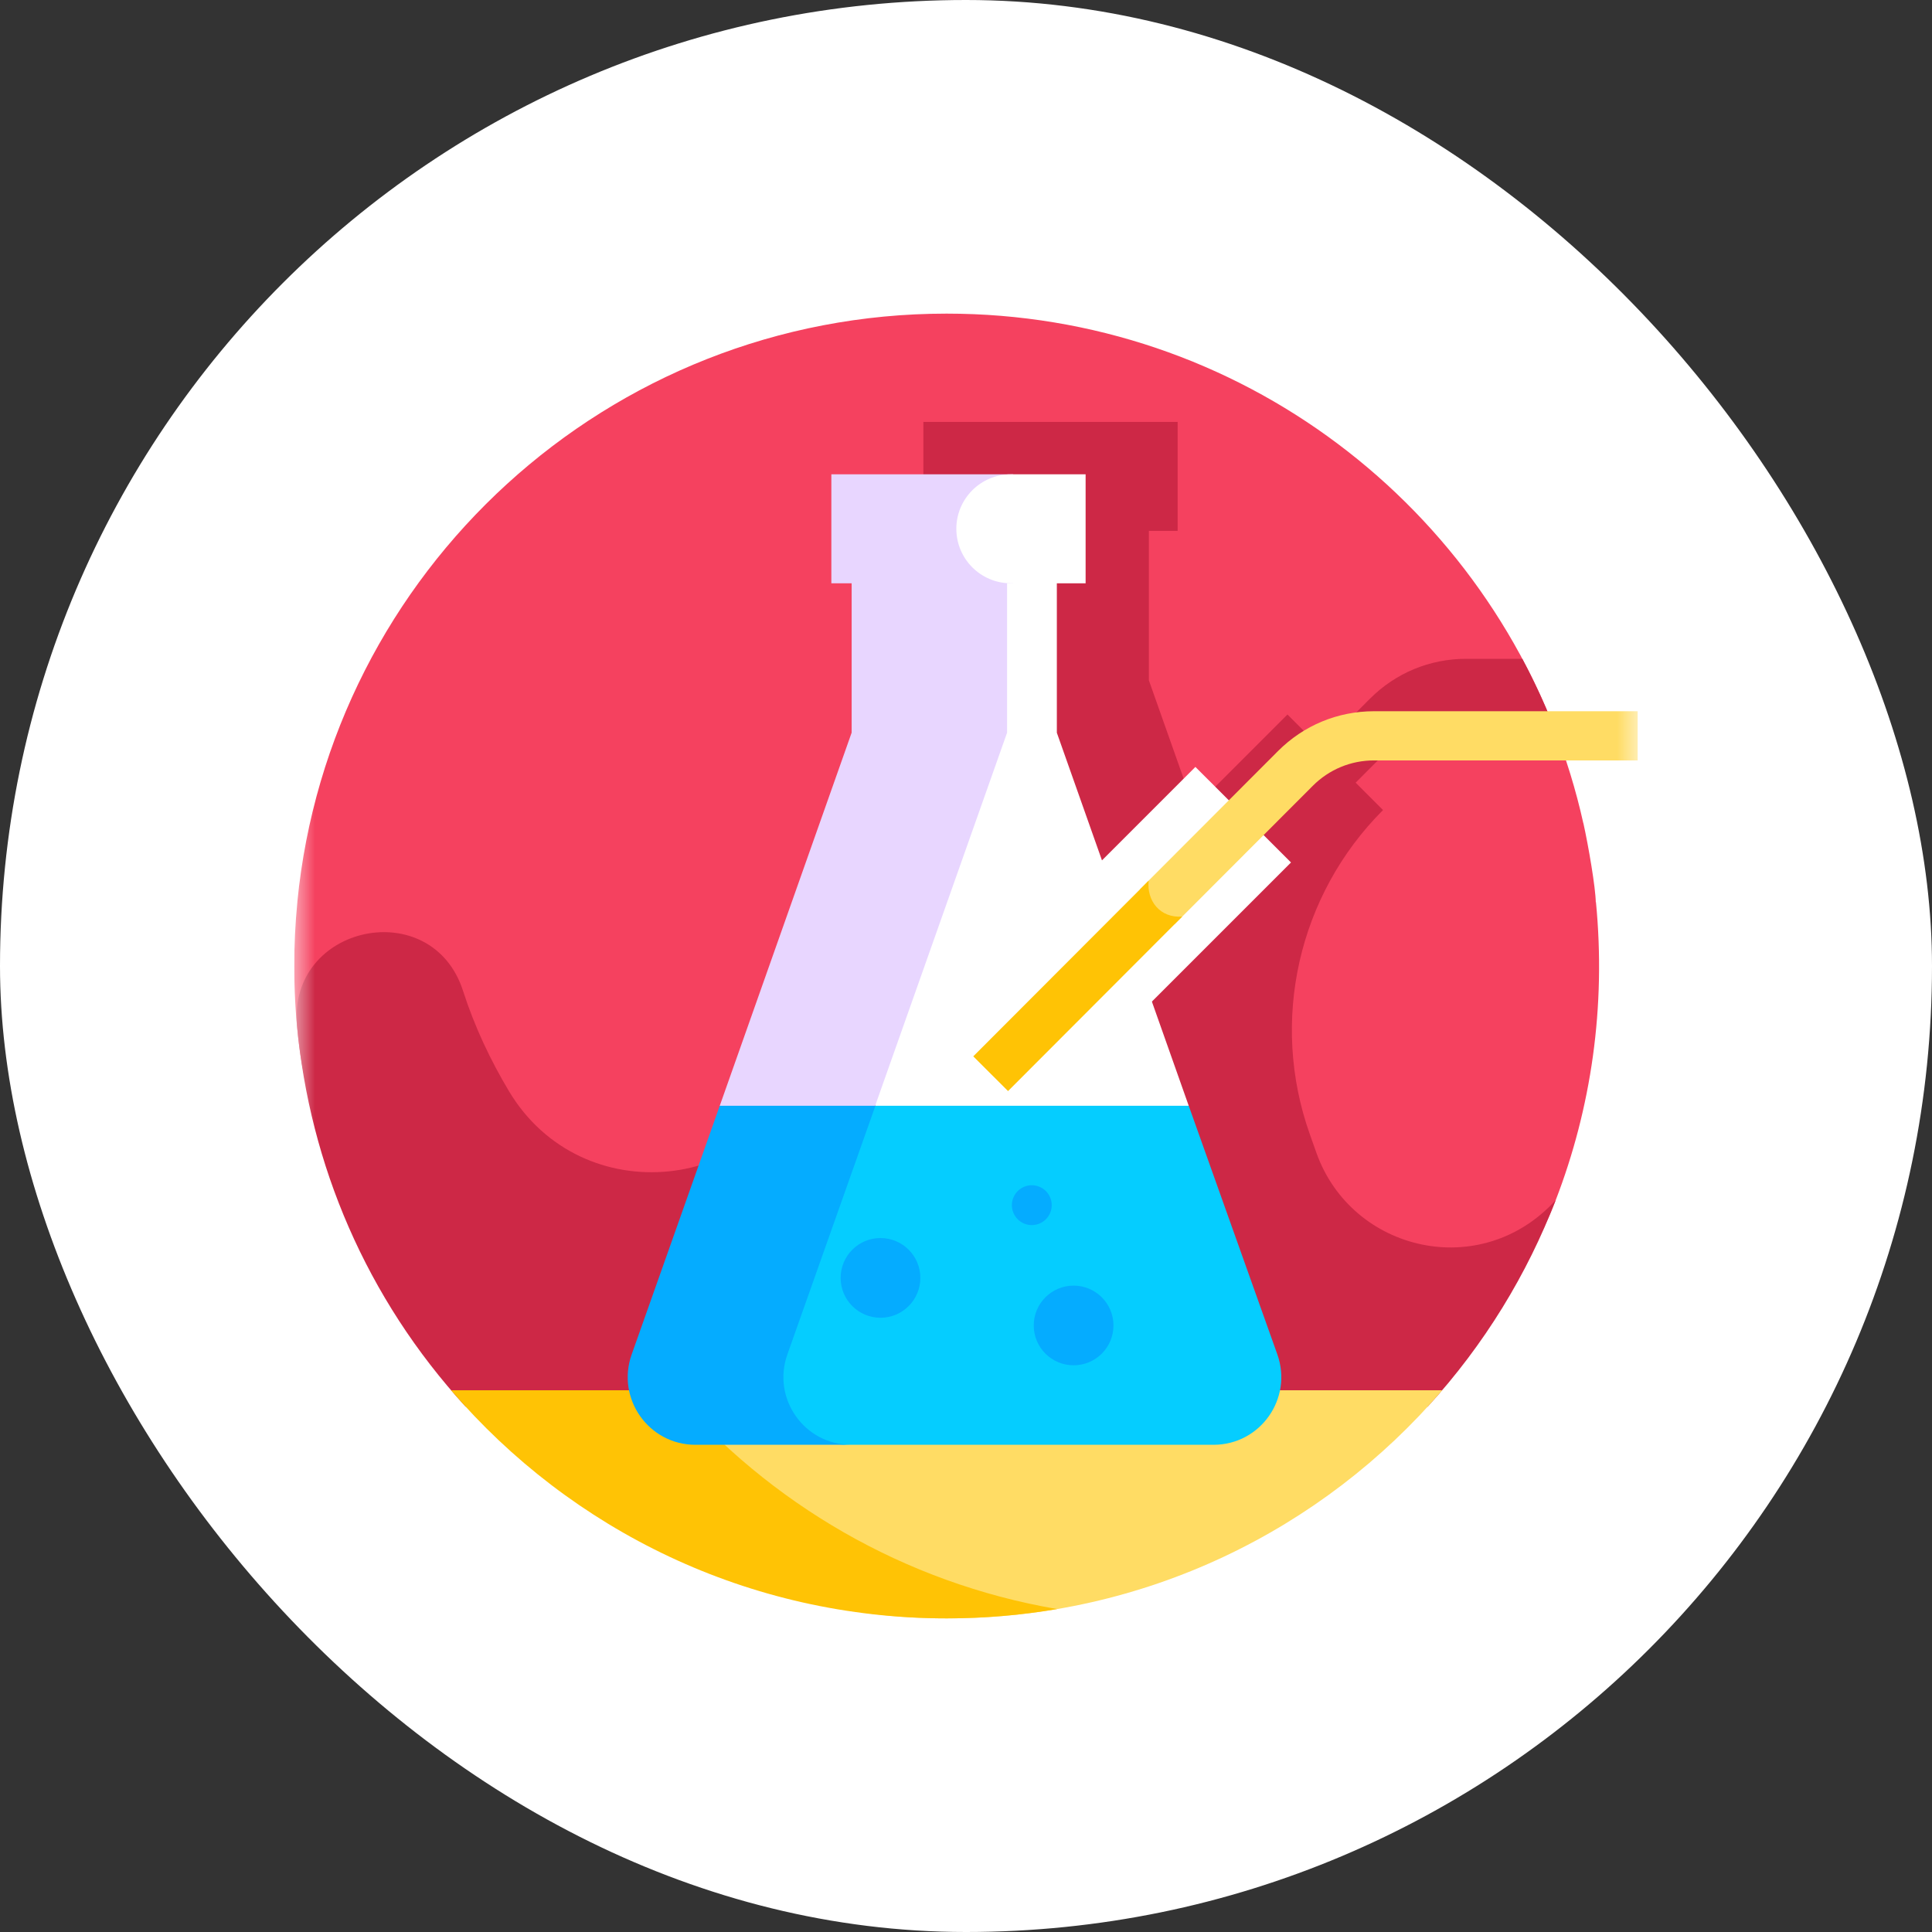 <svg width="46" height="46" viewBox="0 0 46 46" fill="none" xmlns="http://www.w3.org/2000/svg">
<rect x="0" y="0" width="46" height="46" fill="#333333" stroke="none"/>
<rect width="46" height="46" rx="23" fill="white"/>
<g clip-path="url(#clip0_40_11756)">
<mask id="mask0_40_11756" style="mask-type:luminance" maskUnits="userSpaceOnUse" x="7" y="7" width="32" height="32">
<path d="M7 7H39V39H7V7Z" fill="white"/>
</mask>
<g mask="url(#mask0_40_11756)">
<path d="M29.874 33.492C33.029 33.492 35.874 31.569 37.02 28.63C37.027 28.612 37.034 28.593 37.041 28.575C37.882 26.392 38.243 23.978 37.998 21.47C37.997 21.476 37.996 21.483 37.995 21.489C37.991 21.138 37.82 20.141 37.7 19.601L37.698 19.6C37.611 19.206 37.507 18.816 37.389 18.43L37.389 18.43C35.438 12.081 29.527 7.467 22.539 7.467C14.477 7.467 7.849 13.609 7.08 21.47C7.079 21.477 7.079 21.483 7.079 21.49C7.03 21.992 7.006 22.496 7.006 23C7.006 23.562 7.036 24.124 7.096 24.683C7.637 29.71 11.933 33.492 16.989 33.492H29.874Z" fill="#F5415F"/>
<path d="M37.04 28.575C35.26 30.529 32.187 29.803 31.346 27.456L31.188 27.011C30.229 24.316 30.907 21.31 32.929 19.287L32.277 18.635L33.448 17.462C33.838 17.071 34.36 17.049 34.912 17.049L36.907 17.098L36.81 16.857C36.638 16.459 36.45 16.068 36.246 15.686H34.907C34.043 15.686 33.23 16.023 32.62 16.634L31.449 17.807L30.654 17.012L28.429 19.237L27.354 16.197V12.639H28.039V10.045H21.985V12.639H22.469V16.197L19.328 25.079L19.263 25.264C18.144 28.43 13.842 28.862 12.118 25.98C11.681 25.249 11.301 24.451 11.025 23.593C10.285 21.291 6.85 22.014 7.072 24.422C7.375 27.712 8.716 30.907 11.086 33.492H33.992C35.353 32.006 36.367 30.322 37.04 28.575Z" fill="#CD2846"/>
<path d="M12.301 33.102C15.15 36.426 17.818 38.533 22.539 38.533C27.261 38.533 31.49 36.426 34.339 33.102H12.301Z" fill="#FFDC64"/>
<path d="M16.005 33.102H10.74C13.589 36.426 17.818 38.533 22.539 38.533C23.437 38.533 24.316 38.457 25.172 38.311C21.525 37.688 18.312 35.794 16.005 33.102Z" fill="#FFC305"/>
<path d="M28.303 26.328L25.163 17.446V12.138H21.448L20.837 26.328L24.923 27.066L28.303 26.328Z" fill="white"/>
<path d="M20.837 26.328L18.225 30.983C17.396 32.46 18.395 34.329 20.087 34.398C20.122 34.399 20.156 34.4 20.19 34.4H28.895C30.009 34.4 30.786 33.297 30.413 32.248L28.303 26.328H20.837Z" fill="#05CDFF"/>
<path d="M18.569 26.956L20.837 26.328L23.978 17.445V12.138H20.277V17.445L17.137 26.328L18.569 26.956Z" fill="#E8D6FF"/>
<path d="M18.746 32.251L20.829 26.368L20.837 26.328H17.137L15.039 32.251C14.668 33.3 15.445 34.4 16.557 34.4H20.265C19.152 34.4 18.375 33.3 18.746 32.251Z" fill="#05ACFF"/>
<path d="M24.124 13.888H19.794V11.293H24.124V13.888Z" fill="#E8D6FF"/>
<path d="M26.253 25.02L23.978 22.745L28.462 18.26L30.738 20.535L26.253 25.02Z" fill="white"/>
<path d="M32.716 16.934C31.851 16.934 31.039 17.271 30.428 17.883L27.142 21.174V22.002H27.97L31.257 18.71C31.646 18.32 32.164 18.105 32.716 18.105H38.994V16.934H32.716Z" fill="#FFDC64"/>
<path d="M27.349 20.968L23.173 25.151L24.001 25.978L28.148 21.824C27.616 21.861 27.299 21.445 27.349 20.968Z" fill="#FFC305"/>
<path d="M21.913 30.426C21.913 30.95 21.488 31.375 20.964 31.375C20.44 31.375 20.015 30.95 20.015 30.426C20.015 29.902 20.44 29.477 20.964 29.477C21.488 29.477 21.913 29.902 21.913 30.426Z" fill="#05ACFF"/>
<path d="M26.511 31.558C26.511 32.083 26.086 32.507 25.562 32.507C25.038 32.507 24.613 32.083 24.613 31.558C24.613 31.035 25.038 30.61 25.562 30.61C26.086 30.61 26.511 31.035 26.511 31.558Z" fill="#05ACFF"/>
<path d="M25.041 28.695C25.041 28.82 24.991 28.941 24.902 29.03C24.813 29.119 24.692 29.169 24.567 29.169C24.441 29.169 24.32 29.119 24.231 29.03C24.142 28.941 24.092 28.82 24.092 28.695C24.092 28.569 24.142 28.448 24.231 28.359C24.32 28.27 24.441 28.22 24.567 28.22C24.692 28.22 24.813 28.27 24.902 28.359C24.991 28.448 25.041 28.569 25.041 28.695Z" fill="#05ACFF"/>
<path d="M25.848 13.888H24.068C23.351 13.888 22.77 13.307 22.77 12.59V12.59C22.77 11.874 23.351 11.293 24.068 11.293H25.848V13.888Z" fill="white"/>
</g>
</g>
<defs>
<clipPath id="clip0_40_11756">
<rect width="32" height="32" fill="white" transform="translate(7 7)"/>
</clipPath>
</defs>
</svg>

